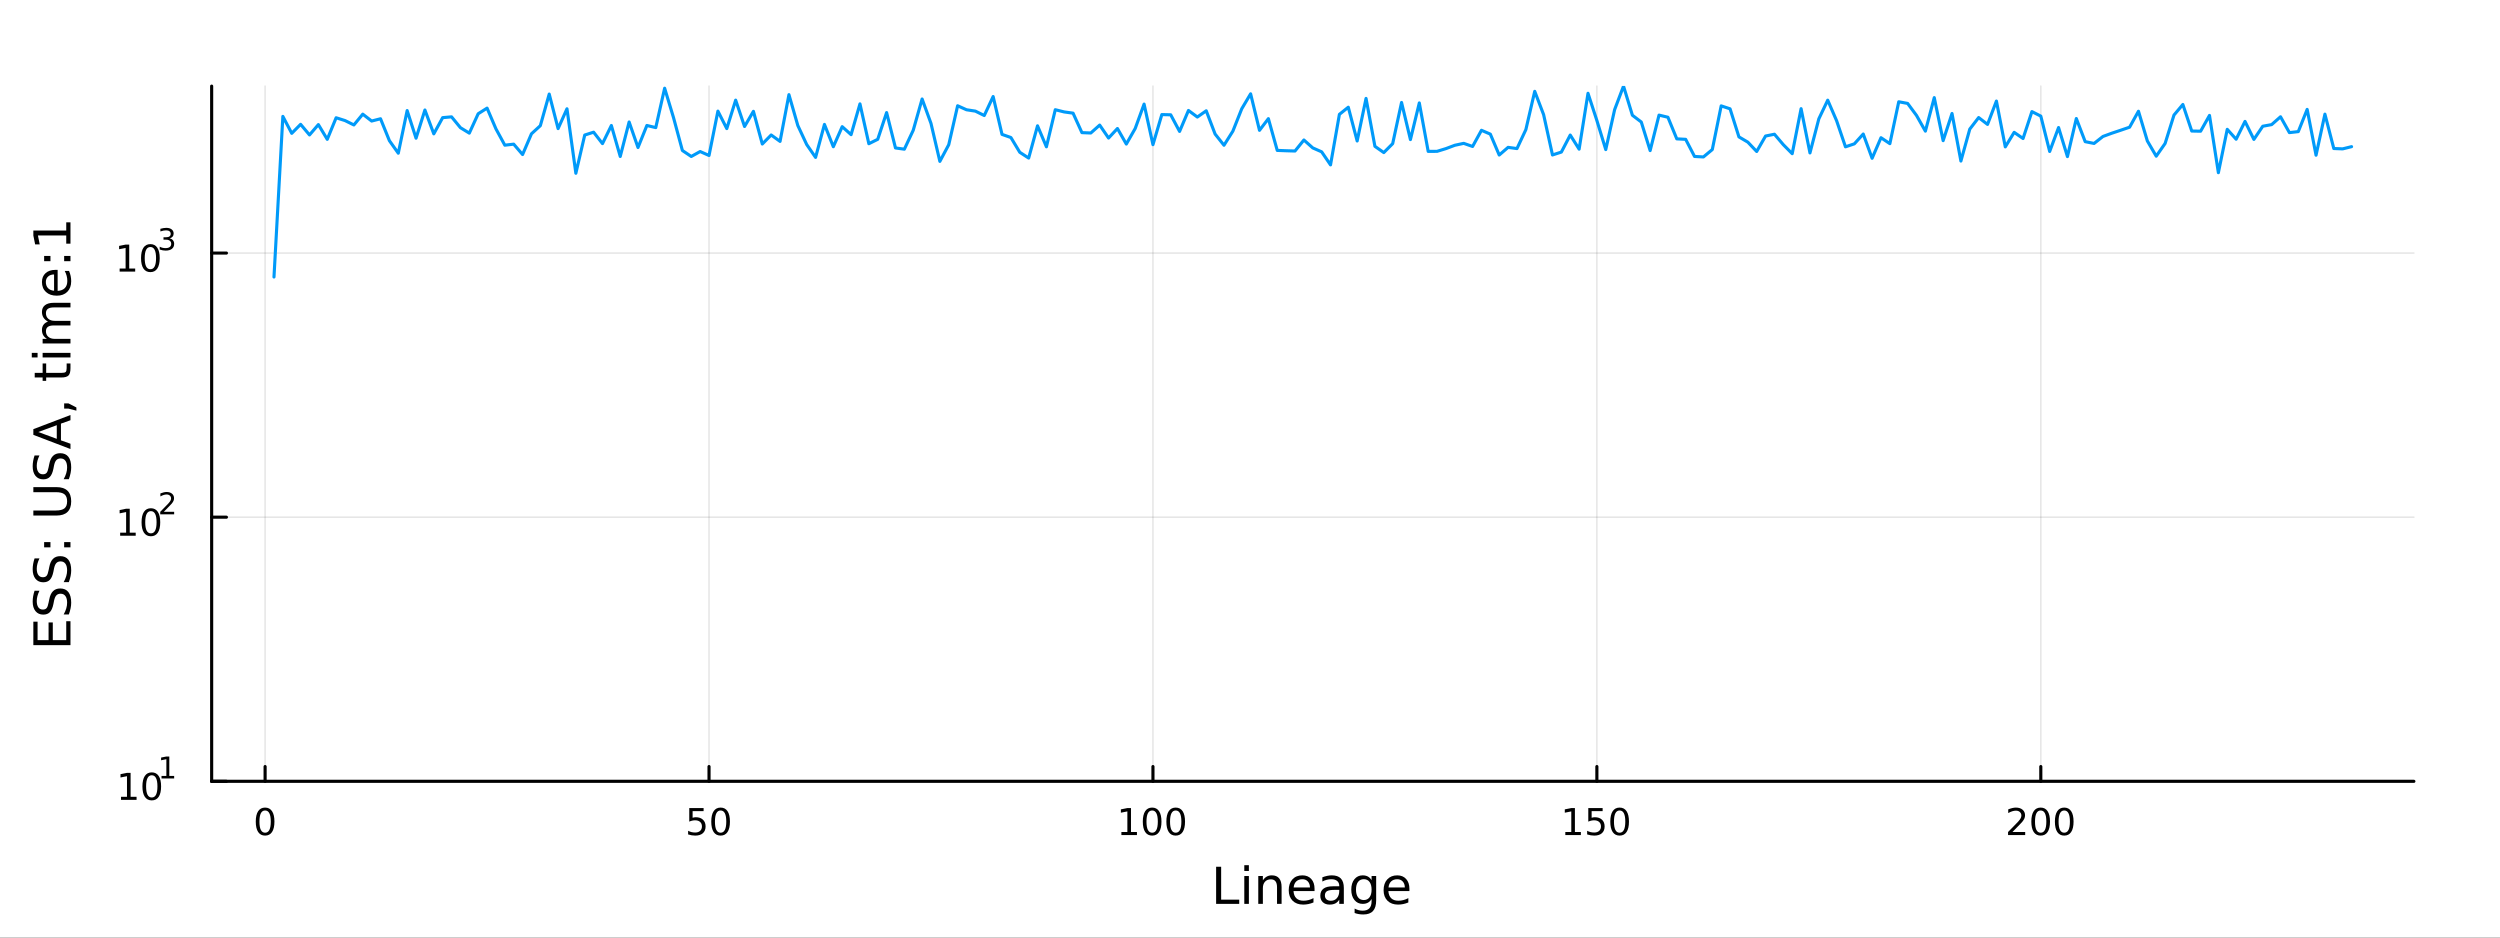 <?xml version="1.0" encoding="utf-8"?>
<svg xmlns="http://www.w3.org/2000/svg" xmlns:xlink="http://www.w3.org/1999/xlink" width="800" height="300" viewBox="0 0 3200 1200">
<rect x="0" y="0" width="3200" height="1200" fill="#333333" stroke="none"/>
<defs>
  <clipPath id="clip610">
    <rect x="0" y="0" width="3200" height="1200"/>
  </clipPath>
</defs>
<path clip-path="url(#clip610)" d="
M0 1200 L3200 1200 L3200 0 L0 0  Z
  " fill="#ffffff" fill-rule="evenodd" fill-opacity="1"/>
<defs>
  <clipPath id="clip611">
    <rect x="640" y="0" width="2241" height="1200"/>
  </clipPath>
</defs>
<path clip-path="url(#clip610)" d="
M270.918 1000.1 L3089.76 1000.1 L3089.76 110.236 L270.918 110.236  Z
  " fill="#ffffff" fill-rule="evenodd" fill-opacity="1"/>
<defs>
  <clipPath id="clip612">
    <rect x="270" y="110" width="2820" height="891"/>
  </clipPath>
</defs>
<polyline clip-path="url(#clip612)" style="stroke:#000000; stroke-linecap:round; stroke-linejoin:round; stroke-width:2; stroke-opacity:0.1; fill:none" points="
  339.332,1000.1 339.332,110.236 
  "/>
<polyline clip-path="url(#clip612)" style="stroke:#000000; stroke-linecap:round; stroke-linejoin:round; stroke-width:2; stroke-opacity:0.1; fill:none" points="
  907.556,1000.1 907.556,110.236 
  "/>
<polyline clip-path="url(#clip612)" style="stroke:#000000; stroke-linecap:round; stroke-linejoin:round; stroke-width:2; stroke-opacity:0.1; fill:none" points="
  1475.78,1000.1 1475.78,110.236 
  "/>
<polyline clip-path="url(#clip612)" style="stroke:#000000; stroke-linecap:round; stroke-linejoin:round; stroke-width:2; stroke-opacity:0.1; fill:none" points="
  2044,1000.1 2044,110.236 
  "/>
<polyline clip-path="url(#clip612)" style="stroke:#000000; stroke-linecap:round; stroke-linejoin:round; stroke-width:2; stroke-opacity:0.1; fill:none" points="
  2612.23,1000.1 2612.23,110.236 
  "/>
<polyline clip-path="url(#clip610)" style="stroke:#000000; stroke-linecap:round; stroke-linejoin:round; stroke-width:4; stroke-opacity:1; fill:none" points="
  270.918,1000.1 3089.76,1000.1 
  "/>
<polyline clip-path="url(#clip610)" style="stroke:#000000; stroke-linecap:round; stroke-linejoin:round; stroke-width:4; stroke-opacity:1; fill:none" points="
  339.332,1000.1 339.332,981.2 
  "/>
<polyline clip-path="url(#clip610)" style="stroke:#000000; stroke-linecap:round; stroke-linejoin:round; stroke-width:4; stroke-opacity:1; fill:none" points="
  907.556,1000.1 907.556,981.2 
  "/>
<polyline clip-path="url(#clip610)" style="stroke:#000000; stroke-linecap:round; stroke-linejoin:round; stroke-width:4; stroke-opacity:1; fill:none" points="
  1475.78,1000.1 1475.78,981.2 
  "/>
<polyline clip-path="url(#clip610)" style="stroke:#000000; stroke-linecap:round; stroke-linejoin:round; stroke-width:4; stroke-opacity:1; fill:none" points="
  2044,1000.1 2044,981.2 
  "/>
<polyline clip-path="url(#clip610)" style="stroke:#000000; stroke-linecap:round; stroke-linejoin:round; stroke-width:4; stroke-opacity:1; fill:none" points="
  2612.23,1000.1 2612.23,981.2 
  "/>
<path clip-path="url(#clip610)" d="M339.332 1037.42 Q335.721 1037.42 333.892 1040.98 Q332.086 1044.52 332.086 1051.65 Q332.086 1058.76 333.892 1062.32 Q335.721 1065.87 339.332 1065.87 Q342.966 1065.87 344.772 1062.32 Q346.6 1058.76 346.6 1051.65 Q346.6 1044.52 344.772 1040.98 Q342.966 1037.42 339.332 1037.42 M339.332 1033.71 Q345.142 1033.71 348.198 1038.32 Q351.276 1042.9 351.276 1051.65 Q351.276 1060.38 348.198 1064.99 Q345.142 1069.57 339.332 1069.57 Q333.522 1069.57 330.443 1064.99 Q327.387 1060.38 327.387 1051.65 Q327.387 1042.9 330.443 1038.32 Q333.522 1033.71 339.332 1033.71 Z" fill="#000000" fill-rule="evenodd" fill-opacity="1" /><path clip-path="url(#clip610)" d="M882.255 1034.34 L900.612 1034.34 L900.612 1038.27 L886.538 1038.27 L886.538 1046.75 Q887.556 1046.4 888.575 1046.24 Q889.593 1046.05 890.612 1046.05 Q896.399 1046.05 899.778 1049.22 Q903.158 1052.39 903.158 1057.81 Q903.158 1063.39 899.686 1066.49 Q896.213 1069.57 889.894 1069.57 Q887.718 1069.57 885.45 1069.2 Q883.204 1068.83 880.797 1068.09 L880.797 1063.39 Q882.88 1064.52 885.102 1065.08 Q887.325 1065.63 889.801 1065.63 Q893.806 1065.63 896.144 1063.53 Q898.482 1061.42 898.482 1057.81 Q898.482 1054.2 896.144 1052.09 Q893.806 1049.99 889.801 1049.99 Q887.926 1049.99 886.051 1050.4 Q884.2 1050.82 882.255 1051.7 L882.255 1034.34 Z" fill="#000000" fill-rule="evenodd" fill-opacity="1" /><path clip-path="url(#clip610)" d="M922.371 1037.42 Q918.76 1037.42 916.931 1040.98 Q915.125 1044.52 915.125 1051.65 Q915.125 1058.76 916.931 1062.32 Q918.76 1065.87 922.371 1065.87 Q926.005 1065.87 927.81 1062.32 Q929.639 1058.76 929.639 1051.65 Q929.639 1044.52 927.81 1040.98 Q926.005 1037.42 922.371 1037.42 M922.371 1033.71 Q928.181 1033.71 931.236 1038.32 Q934.315 1042.9 934.315 1051.65 Q934.315 1060.38 931.236 1064.99 Q928.181 1069.57 922.371 1069.57 Q916.561 1069.57 913.482 1064.99 Q910.426 1060.38 910.426 1051.65 Q910.426 1042.9 913.482 1038.32 Q916.561 1033.71 922.371 1033.71 Z" fill="#000000" fill-rule="evenodd" fill-opacity="1" /><path clip-path="url(#clip610)" d="M1435.39 1064.96 L1443.03 1064.96 L1443.03 1038.6 L1434.72 1040.26 L1434.72 1036 L1442.98 1034.34 L1447.66 1034.34 L1447.66 1064.96 L1455.29 1064.96 L1455.29 1068.9 L1435.39 1068.9 L1435.39 1064.96 Z" fill="#000000" fill-rule="evenodd" fill-opacity="1" /><path clip-path="url(#clip610)" d="M1474.74 1037.42 Q1471.13 1037.42 1469.3 1040.98 Q1467.49 1044.52 1467.49 1051.65 Q1467.49 1058.76 1469.3 1062.32 Q1471.13 1065.87 1474.74 1065.87 Q1478.37 1065.87 1480.18 1062.32 Q1482.01 1058.76 1482.01 1051.65 Q1482.01 1044.52 1480.18 1040.98 Q1478.37 1037.42 1474.74 1037.42 M1474.74 1033.71 Q1480.55 1033.71 1483.6 1038.32 Q1486.68 1042.9 1486.68 1051.65 Q1486.68 1060.38 1483.6 1064.99 Q1480.55 1069.57 1474.74 1069.57 Q1468.93 1069.57 1465.85 1064.99 Q1462.79 1060.38 1462.79 1051.65 Q1462.79 1042.9 1465.85 1038.32 Q1468.93 1033.71 1474.74 1033.71 Z" fill="#000000" fill-rule="evenodd" fill-opacity="1" /><path clip-path="url(#clip610)" d="M1504.9 1037.42 Q1501.29 1037.42 1499.46 1040.98 Q1497.65 1044.52 1497.65 1051.65 Q1497.65 1058.76 1499.46 1062.32 Q1501.29 1065.87 1504.9 1065.87 Q1508.53 1065.87 1510.34 1062.32 Q1512.17 1058.76 1512.17 1051.65 Q1512.17 1044.52 1510.34 1040.98 Q1508.53 1037.42 1504.9 1037.42 M1504.9 1033.71 Q1510.71 1033.71 1513.77 1038.32 Q1516.84 1042.9 1516.84 1051.65 Q1516.84 1060.38 1513.77 1064.99 Q1510.71 1069.57 1504.9 1069.57 Q1499.09 1069.57 1496.01 1064.99 Q1492.96 1060.38 1492.96 1051.65 Q1492.96 1042.9 1496.01 1038.32 Q1499.09 1033.71 1504.9 1033.71 Z" fill="#000000" fill-rule="evenodd" fill-opacity="1" /><path clip-path="url(#clip610)" d="M2003.61 1064.96 L2011.25 1064.96 L2011.25 1038.6 L2002.94 1040.26 L2002.94 1036 L2011.2 1034.34 L2015.88 1034.34 L2015.88 1064.96 L2023.52 1064.96 L2023.52 1068.9 L2003.61 1068.9 L2003.61 1064.96 Z" fill="#000000" fill-rule="evenodd" fill-opacity="1" /><path clip-path="url(#clip610)" d="M2033.01 1034.34 L2051.37 1034.34 L2051.37 1038.27 L2037.29 1038.27 L2037.29 1046.75 Q2038.31 1046.4 2039.33 1046.24 Q2040.35 1046.05 2041.37 1046.05 Q2047.15 1046.05 2050.53 1049.22 Q2053.91 1052.39 2053.91 1057.81 Q2053.91 1063.39 2050.44 1066.49 Q2046.97 1069.57 2040.65 1069.57 Q2038.47 1069.57 2036.2 1069.2 Q2033.96 1068.83 2031.55 1068.09 L2031.55 1063.39 Q2033.63 1064.52 2035.86 1065.08 Q2038.08 1065.63 2040.56 1065.63 Q2044.56 1065.63 2046.9 1063.53 Q2049.24 1061.42 2049.24 1057.81 Q2049.24 1054.2 2046.9 1052.09 Q2044.56 1049.99 2040.56 1049.99 Q2038.68 1049.99 2036.81 1050.4 Q2034.95 1050.82 2033.01 1051.7 L2033.01 1034.34 Z" fill="#000000" fill-rule="evenodd" fill-opacity="1" /><path clip-path="url(#clip610)" d="M2073.12 1037.42 Q2069.51 1037.42 2067.68 1040.98 Q2065.88 1044.52 2065.88 1051.65 Q2065.88 1058.76 2067.68 1062.32 Q2069.51 1065.87 2073.12 1065.87 Q2076.76 1065.87 2078.56 1062.32 Q2080.39 1058.76 2080.39 1051.65 Q2080.39 1044.52 2078.56 1040.98 Q2076.76 1037.42 2073.12 1037.42 M2073.12 1033.71 Q2078.93 1033.71 2081.99 1038.32 Q2085.07 1042.9 2085.07 1051.65 Q2085.07 1060.38 2081.99 1064.99 Q2078.93 1069.57 2073.12 1069.57 Q2067.31 1069.57 2064.24 1064.99 Q2061.18 1060.38 2061.18 1051.65 Q2061.18 1042.9 2064.24 1038.32 Q2067.31 1033.71 2073.12 1033.71 Z" fill="#000000" fill-rule="evenodd" fill-opacity="1" /><path clip-path="url(#clip610)" d="M2575.92 1064.96 L2592.24 1064.96 L2592.24 1068.9 L2570.3 1068.9 L2570.3 1064.96 Q2572.96 1062.21 2577.54 1057.58 Q2582.15 1052.93 2583.33 1051.58 Q2585.57 1049.06 2586.45 1047.32 Q2587.36 1045.56 2587.36 1043.87 Q2587.36 1041.12 2585.41 1039.38 Q2583.49 1037.65 2580.39 1037.65 Q2578.19 1037.65 2575.74 1038.41 Q2573.3 1039.18 2570.53 1040.73 L2570.53 1036 Q2573.35 1034.87 2575.8 1034.29 Q2578.26 1033.71 2580.3 1033.71 Q2585.67 1033.71 2588.86 1036.4 Q2592.05 1039.08 2592.05 1043.57 Q2592.05 1045.7 2591.24 1047.62 Q2590.46 1049.52 2588.35 1052.12 Q2587.77 1052.79 2584.67 1056 Q2581.57 1059.2 2575.92 1064.96 Z" fill="#000000" fill-rule="evenodd" fill-opacity="1" /><path clip-path="url(#clip610)" d="M2612.05 1037.42 Q2608.44 1037.42 2606.61 1040.98 Q2604.81 1044.52 2604.81 1051.65 Q2604.81 1058.76 2606.61 1062.32 Q2608.44 1065.87 2612.05 1065.87 Q2615.69 1065.87 2617.49 1062.32 Q2619.32 1058.76 2619.32 1051.65 Q2619.32 1044.52 2617.49 1040.98 Q2615.69 1037.42 2612.05 1037.42 M2612.05 1033.71 Q2617.86 1033.71 2620.92 1038.32 Q2624 1042.9 2624 1051.65 Q2624 1060.38 2620.92 1064.99 Q2617.86 1069.57 2612.05 1069.57 Q2606.24 1069.57 2603.17 1064.99 Q2600.11 1060.38 2600.11 1051.65 Q2600.11 1042.9 2603.17 1038.32 Q2606.24 1033.71 2612.05 1033.71 Z" fill="#000000" fill-rule="evenodd" fill-opacity="1" /><path clip-path="url(#clip610)" d="M2642.22 1037.42 Q2638.61 1037.42 2636.78 1040.98 Q2634.97 1044.52 2634.97 1051.65 Q2634.97 1058.76 2636.78 1062.32 Q2638.61 1065.87 2642.22 1065.87 Q2645.85 1065.87 2647.66 1062.32 Q2649.48 1058.76 2649.48 1051.65 Q2649.48 1044.52 2647.66 1040.98 Q2645.85 1037.42 2642.22 1037.42 M2642.22 1033.71 Q2648.03 1033.71 2651.08 1038.32 Q2654.16 1042.9 2654.16 1051.65 Q2654.16 1060.38 2651.08 1064.99 Q2648.03 1069.57 2642.22 1069.57 Q2636.41 1069.57 2633.33 1064.99 Q2630.27 1060.38 2630.27 1051.65 Q2630.27 1042.9 2633.33 1038.32 Q2636.41 1033.71 2642.22 1033.71 Z" fill="#000000" fill-rule="evenodd" fill-opacity="1" /><path clip-path="url(#clip610)" d="M1556.64 1109.44 L1563.07 1109.44 L1563.07 1151.55 L1586.21 1151.55 L1586.21 1156.96 L1556.64 1156.96 L1556.64 1109.44 Z" fill="#000000" fill-rule="evenodd" fill-opacity="1" /><path clip-path="url(#clip610)" d="M1592.7 1121.31 L1598.56 1121.31 L1598.56 1156.96 L1592.7 1156.96 L1592.7 1121.31 M1592.7 1107.44 L1598.56 1107.44 L1598.56 1114.85 L1592.7 1114.85 L1592.7 1107.44 Z" fill="#000000" fill-rule="evenodd" fill-opacity="1" /><path clip-path="url(#clip610)" d="M1640.44 1135.45 L1640.44 1156.96 L1634.59 1156.96 L1634.59 1135.64 Q1634.59 1130.58 1632.61 1128.06 Q1630.64 1125.55 1626.69 1125.55 Q1621.95 1125.55 1619.21 1128.57 Q1616.48 1131.59 1616.48 1136.81 L1616.48 1156.96 L1610.59 1156.96 L1610.59 1121.31 L1616.48 1121.31 L1616.48 1126.85 Q1618.58 1123.64 1621.41 1122.05 Q1624.27 1120.45 1628 1120.45 Q1634.14 1120.45 1637.29 1124.27 Q1640.44 1128.06 1640.44 1135.45 Z" fill="#000000" fill-rule="evenodd" fill-opacity="1" /><path clip-path="url(#clip610)" d="M1682.62 1137.67 L1682.62 1140.54 L1655.69 1140.54 Q1656.07 1146.59 1659.32 1149.77 Q1662.6 1152.92 1668.42 1152.92 Q1671.79 1152.92 1674.95 1152.09 Q1678.13 1151.26 1681.25 1149.61 L1681.25 1155.15 Q1678.1 1156.48 1674.79 1157.18 Q1671.48 1157.88 1668.07 1157.88 Q1659.54 1157.88 1654.54 1152.92 Q1649.58 1147.95 1649.58 1139.49 Q1649.58 1130.74 1654.29 1125.61 Q1659.03 1120.45 1667.05 1120.45 Q1674.25 1120.45 1678.42 1125.1 Q1682.62 1129.72 1682.62 1137.67 M1676.76 1135.95 Q1676.7 1131.15 1674.05 1128.28 Q1671.44 1125.42 1667.12 1125.42 Q1662.21 1125.42 1659.25 1128.19 Q1656.33 1130.96 1655.88 1135.99 L1676.76 1135.95 Z" fill="#000000" fill-rule="evenodd" fill-opacity="1" /><path clip-path="url(#clip610)" d="M1708.43 1139.04 Q1701.33 1139.04 1698.59 1140.67 Q1695.86 1142.29 1695.86 1146.2 Q1695.86 1149.32 1697.89 1151.17 Q1699.96 1152.98 1703.5 1152.98 Q1708.37 1152.98 1711.29 1149.55 Q1714.25 1146.08 1714.25 1140.35 L1714.25 1139.04 L1708.43 1139.04 M1720.11 1136.62 L1720.11 1156.96 L1714.25 1156.96 L1714.25 1151.55 Q1712.25 1154.8 1709.26 1156.36 Q1706.27 1157.88 1701.94 1157.88 Q1696.46 1157.88 1693.22 1154.83 Q1690 1151.74 1690 1146.59 Q1690 1140.57 1694.01 1137.51 Q1698.05 1134.46 1706.04 1134.46 L1714.25 1134.46 L1714.25 1133.89 Q1714.25 1129.84 1711.58 1127.65 Q1708.94 1125.42 1704.13 1125.42 Q1701.08 1125.42 1698.18 1126.15 Q1695.28 1126.88 1692.61 1128.35 L1692.61 1122.94 Q1695.83 1121.7 1698.85 1121.09 Q1701.87 1120.45 1704.74 1120.45 Q1712.47 1120.45 1716.29 1124.46 Q1720.11 1128.48 1720.11 1136.62 Z" fill="#000000" fill-rule="evenodd" fill-opacity="1" /><path clip-path="url(#clip610)" d="M1755.63 1138.72 Q1755.63 1132.36 1752.99 1128.86 Q1750.38 1125.36 1745.64 1125.36 Q1740.93 1125.36 1738.28 1128.86 Q1735.67 1132.36 1735.67 1138.72 Q1735.67 1145.06 1738.28 1148.56 Q1740.93 1152.06 1745.64 1152.06 Q1750.38 1152.06 1752.99 1148.56 Q1755.63 1145.06 1755.63 1138.72 M1761.49 1152.54 Q1761.49 1161.64 1757.45 1166.06 Q1753.4 1170.52 1745.06 1170.52 Q1741.98 1170.52 1739.24 1170.04 Q1736.5 1169.6 1733.92 1168.64 L1733.92 1162.95 Q1736.5 1164.35 1739.02 1165.01 Q1741.53 1165.68 1744.14 1165.68 Q1749.9 1165.68 1752.77 1162.66 Q1755.63 1159.67 1755.63 1153.59 L1755.63 1150.69 Q1753.82 1153.84 1750.98 1155.4 Q1748.15 1156.96 1744.2 1156.96 Q1737.65 1156.96 1733.64 1151.96 Q1729.63 1146.97 1729.63 1138.72 Q1729.63 1130.45 1733.64 1125.45 Q1737.65 1120.45 1744.2 1120.45 Q1748.15 1120.45 1750.98 1122.01 Q1753.82 1123.57 1755.63 1126.72 L1755.63 1121.31 L1761.49 1121.31 L1761.49 1152.54 Z" fill="#000000" fill-rule="evenodd" fill-opacity="1" /><path clip-path="url(#clip610)" d="M1804.04 1137.67 L1804.04 1140.54 L1777.12 1140.54 Q1777.5 1146.59 1780.74 1149.77 Q1784.02 1152.92 1789.85 1152.92 Q1793.22 1152.92 1796.37 1152.09 Q1799.55 1151.26 1802.67 1149.61 L1802.67 1155.15 Q1799.52 1156.48 1796.21 1157.18 Q1792.9 1157.88 1789.5 1157.88 Q1780.97 1157.88 1775.97 1152.92 Q1771 1147.95 1771 1139.49 Q1771 1130.74 1775.71 1125.61 Q1780.46 1120.45 1788.48 1120.45 Q1795.67 1120.45 1799.84 1125.1 Q1804.04 1129.72 1804.04 1137.67 M1798.19 1135.95 Q1798.12 1131.15 1795.48 1128.28 Q1792.87 1125.42 1788.54 1125.42 Q1783.64 1125.42 1780.68 1128.19 Q1777.75 1130.96 1777.31 1135.99 L1798.19 1135.95 Z" fill="#000000" fill-rule="evenodd" fill-opacity="1" /><polyline clip-path="url(#clip612)" style="stroke:#000000; stroke-linecap:round; stroke-linejoin:round; stroke-width:2; stroke-opacity:0.1; fill:none" points="
  270.918,1000.1 3089.76,1000.1 
  "/>
<polyline clip-path="url(#clip612)" style="stroke:#000000; stroke-linecap:round; stroke-linejoin:round; stroke-width:2; stroke-opacity:0.1; fill:none" points="
  270.918,662.011 3089.76,662.011 
  "/>
<polyline clip-path="url(#clip612)" style="stroke:#000000; stroke-linecap:round; stroke-linejoin:round; stroke-width:2; stroke-opacity:0.1; fill:none" points="
  270.918,323.924 3089.76,323.924 
  "/>
<polyline clip-path="url(#clip610)" style="stroke:#000000; stroke-linecap:round; stroke-linejoin:round; stroke-width:4; stroke-opacity:1; fill:none" points="
  270.918,1000.1 270.918,110.236 
  "/>
<polyline clip-path="url(#clip610)" style="stroke:#000000; stroke-linecap:round; stroke-linejoin:round; stroke-width:4; stroke-opacity:1; fill:none" points="
  270.918,1000.1 289.815,1000.1 
  "/>
<polyline clip-path="url(#clip610)" style="stroke:#000000; stroke-linecap:round; stroke-linejoin:round; stroke-width:4; stroke-opacity:1; fill:none" points="
  270.918,662.011 289.815,662.011 
  "/>
<polyline clip-path="url(#clip610)" style="stroke:#000000; stroke-linecap:round; stroke-linejoin:round; stroke-width:4; stroke-opacity:1; fill:none" points="
  270.918,323.924 289.815,323.924 
  "/>
<path clip-path="url(#clip610)" d="M154.902 1019.89 L162.54 1019.89 L162.54 993.525 L154.23 995.191 L154.23 990.932 L162.494 989.265 L167.17 989.265 L167.17 1019.89 L174.809 1019.89 L174.809 1023.83 L154.902 1023.83 L154.902 1019.89 Z" fill="#000000" fill-rule="evenodd" fill-opacity="1" /><path clip-path="url(#clip610)" d="M194.253 992.344 Q190.642 992.344 188.813 995.909 Q187.008 999.45 187.008 1006.58 Q187.008 1013.69 188.813 1017.25 Q190.642 1020.79 194.253 1020.79 Q197.887 1020.79 199.693 1017.25 Q201.522 1013.69 201.522 1006.58 Q201.522 999.45 199.693 995.909 Q197.887 992.344 194.253 992.344 M194.253 988.64 Q200.063 988.64 203.119 993.247 Q206.198 997.83 206.198 1006.58 Q206.198 1015.31 203.119 1019.91 Q200.063 1024.5 194.253 1024.5 Q188.443 1024.5 185.364 1019.91 Q182.309 1015.31 182.309 1006.58 Q182.309 997.83 185.364 993.247 Q188.443 988.64 194.253 988.64 Z" fill="#000000" fill-rule="evenodd" fill-opacity="1" /><path clip-path="url(#clip610)" d="M206.743 993.218 L212.95 993.218 L212.95 971.796 L206.198 973.15 L206.198 969.689 L212.912 968.335 L216.711 968.335 L216.711 993.218 L222.918 993.218 L222.918 996.415 L206.743 996.415 L206.743 993.218 Z" fill="#000000" fill-rule="evenodd" fill-opacity="1" /><path clip-path="url(#clip610)" d="M153.792 681.803 L161.431 681.803 L161.431 655.437 L153.121 657.104 L153.121 652.845 L161.384 651.178 L166.06 651.178 L166.06 681.803 L173.699 681.803 L173.699 685.738 L153.792 685.738 L153.792 681.803 Z" fill="#000000" fill-rule="evenodd" fill-opacity="1" /><path clip-path="url(#clip610)" d="M193.143 654.257 Q189.532 654.257 187.704 657.822 Q185.898 661.363 185.898 668.493 Q185.898 675.599 187.704 679.164 Q189.532 682.706 193.143 682.706 Q196.778 682.706 198.583 679.164 Q200.412 675.599 200.412 668.493 Q200.412 661.363 198.583 657.822 Q196.778 654.257 193.143 654.257 M193.143 650.553 Q198.954 650.553 202.009 655.16 Q205.088 659.743 205.088 668.493 Q205.088 677.22 202.009 681.826 Q198.954 686.41 193.143 686.41 Q187.333 686.41 184.255 681.826 Q181.199 677.22 181.199 668.493 Q181.199 659.743 184.255 655.16 Q187.333 650.553 193.143 650.553 Z" fill="#000000" fill-rule="evenodd" fill-opacity="1" /><path clip-path="url(#clip610)" d="M209.658 655.131 L222.918 655.131 L222.918 658.328 L205.088 658.328 L205.088 655.131 Q207.251 652.892 210.975 649.131 Q214.717 645.35 215.677 644.26 Q217.501 642.21 218.216 640.799 Q218.949 639.37 218.949 637.997 Q218.949 635.759 217.369 634.348 Q215.808 632.937 213.288 632.937 Q211.501 632.937 209.508 633.558 Q207.533 634.179 205.276 635.439 L205.276 631.602 Q207.57 630.68 209.564 630.21 Q211.558 629.74 213.213 629.74 Q217.576 629.74 220.172 631.922 Q222.767 634.103 222.767 637.752 Q222.767 639.482 222.109 641.044 Q221.469 642.586 219.758 644.692 Q219.288 645.238 216.767 647.852 Q214.247 650.447 209.658 655.131 Z" fill="#000000" fill-rule="evenodd" fill-opacity="1" /><path clip-path="url(#clip610)" d="M153.134 343.716 L160.772 343.716 L160.772 317.35 L152.462 319.017 L152.462 314.758 L160.726 313.091 L165.402 313.091 L165.402 343.716 L173.041 343.716 L173.041 347.651 L153.134 347.651 L153.134 343.716 Z" fill="#000000" fill-rule="evenodd" fill-opacity="1" /><path clip-path="url(#clip610)" d="M192.485 316.17 Q188.874 316.17 187.045 319.735 Q185.24 323.276 185.24 330.406 Q185.24 337.512 187.045 341.077 Q188.874 344.619 192.485 344.619 Q196.119 344.619 197.925 341.077 Q199.754 337.512 199.754 330.406 Q199.754 323.276 197.925 319.735 Q196.119 316.17 192.485 316.17 M192.485 312.466 Q198.295 312.466 201.351 317.073 Q204.43 321.656 204.43 330.406 Q204.43 339.133 201.351 343.739 Q198.295 348.322 192.485 348.322 Q186.675 348.322 183.596 343.739 Q180.541 339.133 180.541 330.406 Q180.541 321.656 183.596 317.073 Q186.675 312.466 192.485 312.466 Z" fill="#000000" fill-rule="evenodd" fill-opacity="1" /><path clip-path="url(#clip610)" d="M217.125 305.101 Q219.852 305.684 221.375 307.527 Q222.918 309.37 222.918 312.078 Q222.918 316.235 220.059 318.51 Q217.2 320.786 211.934 320.786 Q210.166 320.786 208.285 320.429 Q206.423 320.09 204.43 319.394 L204.43 315.727 Q206.009 316.648 207.89 317.119 Q209.771 317.589 211.821 317.589 Q215.395 317.589 217.256 316.178 Q219.137 314.768 219.137 312.078 Q219.137 309.596 217.388 308.204 Q215.658 306.793 212.555 306.793 L209.282 306.793 L209.282 303.671 L212.705 303.671 Q215.507 303.671 216.993 302.561 Q218.479 301.433 218.479 299.327 Q218.479 297.164 216.937 296.016 Q215.413 294.85 212.555 294.85 Q210.994 294.85 209.207 295.189 Q207.42 295.527 205.276 296.242 L205.276 292.857 Q207.439 292.255 209.32 291.954 Q211.219 291.653 212.893 291.653 Q217.219 291.653 219.739 293.628 Q222.259 295.584 222.259 298.932 Q222.259 301.264 220.924 302.881 Q219.589 304.48 217.125 305.101 Z" fill="#000000" fill-rule="evenodd" fill-opacity="1" /><path clip-path="url(#clip610)" d="M42.686 825.789 L42.686 795.743 L48.097 795.743 L48.097 819.36 L62.165 819.36 L62.165 796.73 L67.576 796.73 L67.576 819.36 L84.795 819.36 L84.795 795.17 L90.206 795.17 L90.206 825.789 L42.686 825.789 Z" fill="#000000" fill-rule="evenodd" fill-opacity="1" /><path clip-path="url(#clip610)" d="M44.246 756.116 L50.516 756.116 Q48.766 759.777 47.906 763.023 Q47.047 766.27 47.047 769.293 Q47.047 774.545 49.084 777.41 Q51.121 780.242 54.877 780.242 Q58.028 780.242 59.651 778.365 Q61.242 776.455 62.229 771.171 L63.025 767.288 Q64.393 760.095 67.863 756.689 Q71.3 753.252 77.093 753.252 Q84 753.252 87.564 757.899 Q91.129 762.514 91.129 771.458 Q91.129 774.832 90.365 778.651 Q89.602 782.439 88.106 786.513 L81.485 786.513 Q83.681 782.598 84.795 778.842 Q85.909 775.086 85.909 771.458 Q85.909 765.951 83.745 762.96 Q81.581 759.968 77.57 759.968 Q74.069 759.968 72.096 762.132 Q70.123 764.265 69.136 769.166 L68.372 773.081 Q66.94 780.274 63.884 783.489 Q60.828 786.704 55.386 786.704 Q49.084 786.704 45.455 782.279 Q41.827 777.823 41.827 770.025 Q41.827 766.683 42.432 763.214 Q43.036 759.745 44.246 756.116 Z" fill="#000000" fill-rule="evenodd" fill-opacity="1" /><path clip-path="url(#clip610)" d="M44.246 714.739 L50.516 714.739 Q48.766 718.4 47.906 721.646 Q47.047 724.893 47.047 727.916 Q47.047 733.168 49.084 736.033 Q51.121 738.865 54.877 738.865 Q58.028 738.865 59.651 736.987 Q61.242 735.078 62.229 729.794 L63.025 725.911 Q64.393 718.718 67.863 715.312 Q71.3 711.875 77.093 711.875 Q84 711.875 87.564 716.522 Q91.129 721.137 91.129 730.081 Q91.129 733.454 90.365 737.274 Q89.602 741.062 88.106 745.136 L81.485 745.136 Q83.681 741.221 84.795 737.465 Q85.909 733.709 85.909 730.081 Q85.909 724.574 83.745 721.582 Q81.581 718.591 77.57 718.591 Q74.069 718.591 72.096 720.755 Q70.123 722.887 69.136 727.789 L68.372 731.704 Q66.94 738.897 63.884 742.112 Q60.828 745.327 55.386 745.327 Q49.084 745.327 45.455 740.902 Q41.827 736.446 41.827 728.648 Q41.827 725.306 42.432 721.837 Q43.036 718.368 44.246 714.739 Z" fill="#000000" fill-rule="evenodd" fill-opacity="1" /><path clip-path="url(#clip610)" d="M82.122 700.607 L82.122 693.892 L90.206 693.892 L90.206 700.607 L82.122 700.607 M56.5 700.607 L56.5 693.892 L64.584 693.892 L64.584 700.607 L56.5 700.607 Z" fill="#000000" fill-rule="evenodd" fill-opacity="1" /><path clip-path="url(#clip610)" d="M42.686 659.899 L42.686 653.438 L71.555 653.438 Q79.194 653.438 82.567 650.668 Q85.909 647.899 85.909 641.693 Q85.909 635.518 82.567 632.749 Q79.194 629.98 71.555 629.98 L42.686 629.98 L42.686 623.519 L72.35 623.519 Q81.644 623.519 86.387 628.134 Q91.129 632.717 91.129 641.693 Q91.129 650.7 86.387 655.315 Q81.644 659.899 72.35 659.899 L42.686 659.899 Z" fill="#000000" fill-rule="evenodd" fill-opacity="1" /><path clip-path="url(#clip610)" d="M44.246 582.969 L50.516 582.969 Q48.766 586.629 47.906 589.876 Q47.047 593.122 47.047 596.146 Q47.047 601.398 49.084 604.262 Q51.121 607.095 54.877 607.095 Q58.028 607.095 59.651 605.217 Q61.242 603.308 62.229 598.024 L63.025 594.141 Q64.393 586.948 67.863 583.542 Q71.3 580.105 77.093 580.105 Q84 580.105 87.564 584.752 Q91.129 589.367 91.129 598.311 Q91.129 601.684 90.365 605.504 Q89.602 609.291 88.106 613.365 L81.485 613.365 Q83.681 609.451 84.795 605.695 Q85.909 601.939 85.909 598.311 Q85.909 592.804 83.745 589.812 Q81.581 586.82 77.57 586.82 Q74.069 586.82 72.096 588.985 Q70.123 591.117 69.136 596.019 L68.372 599.934 Q66.94 607.127 63.884 610.342 Q60.828 613.556 55.386 613.556 Q49.084 613.556 45.455 609.132 Q41.827 604.676 41.827 596.878 Q41.827 593.536 42.432 590.067 Q43.036 586.598 44.246 582.969 Z" fill="#000000" fill-rule="evenodd" fill-opacity="1" /><path clip-path="url(#clip610)" d="M49.02 552.987 L72.669 561.708 L72.669 544.234 L49.02 552.987 M42.686 556.615 L42.686 549.326 L90.206 531.216 L90.206 537.9 L78.016 542.229 L78.016 563.649 L90.206 567.978 L90.206 574.757 L42.686 556.615 Z" fill="#000000" fill-rule="evenodd" fill-opacity="1" /><path clip-path="url(#clip610)" d="M82.122 523.036 L82.122 516.32 L87.596 516.32 L97.781 521.54 L97.781 525.646 L87.596 523.036 L82.122 523.036 Z" fill="#000000" fill-rule="evenodd" fill-opacity="1" /><path clip-path="url(#clip610)" d="M44.437 477.298 L54.558 477.298 L54.558 465.235 L59.11 465.235 L59.11 477.298 L78.462 477.298 Q82.822 477.298 84.063 476.121 Q85.305 474.911 85.305 471.251 L85.305 465.235 L90.206 465.235 L90.206 471.251 Q90.206 478.031 87.692 480.609 Q85.145 483.187 78.462 483.187 L59.11 483.187 L59.11 487.484 L54.558 487.484 L54.558 483.187 L44.437 483.187 L44.437 477.298 Z" fill="#000000" fill-rule="evenodd" fill-opacity="1" /><path clip-path="url(#clip610)" d="M54.558 457.533 L54.558 451.676 L90.206 451.676 L90.206 457.533 L54.558 457.533 M40.681 457.533 L40.681 451.676 L48.097 451.676 L48.097 457.533 L40.681 457.533 Z" fill="#000000" fill-rule="evenodd" fill-opacity="1" /><path clip-path="url(#clip610)" d="M61.401 411.668 Q57.455 409.472 55.577 406.416 Q53.699 403.361 53.699 399.223 Q53.699 393.653 57.614 390.629 Q61.497 387.606 68.69 387.606 L90.206 387.606 L90.206 393.494 L68.881 393.494 Q63.757 393.494 61.274 395.308 Q58.791 397.122 58.791 400.846 Q58.791 405.398 61.815 408.04 Q64.839 410.681 70.059 410.681 L90.206 410.681 L90.206 416.57 L68.881 416.57 Q63.725 416.57 61.274 418.384 Q58.791 420.198 58.791 423.986 Q58.791 428.473 61.847 431.115 Q64.871 433.757 70.059 433.757 L90.206 433.757 L90.206 439.645 L54.558 439.645 L54.558 433.757 L60.096 433.757 Q56.818 431.752 55.259 428.951 Q53.699 426.15 53.699 422.299 Q53.699 418.416 55.672 415.71 Q57.646 412.973 61.401 411.668 Z" fill="#000000" fill-rule="evenodd" fill-opacity="1" /><path clip-path="url(#clip610)" d="M70.918 345.433 L73.783 345.433 L73.783 372.36 Q79.83 371.978 83.013 368.731 Q86.164 365.453 86.164 359.628 Q86.164 356.255 85.337 353.104 Q84.509 349.921 82.854 346.801 L88.392 346.801 Q89.729 349.953 90.429 353.263 Q91.129 356.573 91.129 359.978 Q91.129 368.509 86.164 373.506 Q81.199 378.471 72.732 378.471 Q63.98 378.471 58.855 373.76 Q53.699 369.018 53.699 360.997 Q53.699 353.804 58.346 349.634 Q62.961 345.433 70.918 345.433 M69.2 351.289 Q64.393 351.353 61.529 353.995 Q58.664 356.605 58.664 360.933 Q58.664 365.835 61.433 368.795 Q64.202 371.723 69.231 372.169 L69.2 351.289 Z" fill="#000000" fill-rule="evenodd" fill-opacity="1" /><path clip-path="url(#clip610)" d="M82.122 334.325 L82.122 327.609 L90.206 327.609 L90.206 334.325 L82.122 334.325 M56.5 334.325 L56.5 327.609 L64.584 327.609 L64.584 334.325 L56.5 334.325 Z" fill="#000000" fill-rule="evenodd" fill-opacity="1" /><path clip-path="url(#clip610)" d="M84.795 311.917 L84.795 301.414 L48.543 301.414 L50.834 312.84 L44.978 312.84 L42.686 301.478 L42.686 295.048 L84.795 295.048 L84.795 284.545 L90.206 284.545 L90.206 311.917 L84.795 311.917 Z" fill="#000000" fill-rule="evenodd" fill-opacity="1" /><polyline clip-path="url(#clip612)" style="stroke:#009af9; stroke-linecap:round; stroke-linejoin:round; stroke-width:4; stroke-opacity:1; fill:none" points="
  350.696,354.55 362.061,148.994 373.425,170.661 384.79,159.153 396.154,172.704 407.519,159.487 418.883,178.346 430.248,150.738 441.612,154.325 452.977,159.937 
  464.341,146.125 475.706,154.923 487.07,152.015 498.435,180.054 509.799,196.098 521.164,141.531 532.528,176.902 543.892,140.809 555.257,171.314 566.621,150.58 
  577.986,149.572 589.35,163.438 600.715,170.411 612.079,145.596 623.444,138.404 634.808,164.957 646.173,185.824 657.537,184.523 668.902,197.799 680.266,171.274 
  691.631,160.862 702.995,120.412 714.36,164.614 725.724,139.267 737.089,221.76 748.453,172.859 759.818,169.207 771.182,183.83 782.547,160.646 793.911,200.272 
  805.276,156.13 816.64,188.805 828.005,160.618 839.369,163.328 850.734,112.932 862.098,150.559 873.462,192.641 884.827,200.271 896.191,193.958 907.556,199.014 
  918.92,142.235 930.285,164.596 941.649,128.183 953.014,161.911 964.378,142.502 975.743,184.328 987.107,172.782 998.472,180.985 1009.84,121.152 1021.2,160.653 
  1032.57,184.996 1043.93,201.458 1055.29,159.269 1066.66,187.808 1078.02,162.152 1089.39,172.359 1100.75,132.969 1112.12,183.956 1123.48,178.337 1134.85,144.098 
  1146.21,189.367 1157.57,190.957 1168.94,166.71 1180.3,126.714 1191.67,157.995 1203.03,206.552 1214.4,185.221 1225.76,135.369 1237.13,140.499 1248.49,142.238 
  1259.85,147.847 1271.22,123.577 1282.58,172.017 1293.95,176.024 1305.31,194.913 1316.68,202.328 1328.04,161.037 1339.41,187.909 1350.77,140.435 1362.14,143.27 
  1373.5,144.838 1384.86,169.773 1396.23,170.22 1407.59,160.115 1418.96,176.685 1430.32,164.503 1441.69,184.385 1453.05,164.476 1464.42,133.255 1475.78,185.155 
  1487.14,146.67 1498.51,146.95 1509.87,168.22 1521.24,141.396 1532.6,149.799 1543.97,141.802 1555.33,171.587 1566.7,185.912 1578.06,167.883 1589.42,139.271 
  1600.79,120.106 1612.15,166.819 1623.52,151.871 1634.88,192.52 1646.25,192.956 1657.61,193.3 1668.98,179.195 1680.34,189.325 1691.71,194.343 1703.07,211.055 
  1714.43,146.386 1725.8,137.239 1737.16,180.438 1748.53,125.988 1759.89,187.298 1771.26,195.292 1782.62,183.86 1793.99,131.168 1805.35,178.654 1816.71,131.747 
  1828.08,193.754 1839.44,193.698 1850.81,190.225 1862.17,185.951 1873.54,183.491 1884.9,187.474 1896.27,166.786 1907.63,171.69 1918.99,198.43 1930.36,188.618 
  1941.72,190.166 1953.09,165.945 1964.45,116.925 1975.82,146.728 1987.18,198.362 1998.55,194.648 2009.91,172.864 2021.28,190.925 2032.64,119.431 2044,154.273 
  2055.37,191.453 2066.73,140.298 2078.1,110.236 2089.46,147.515 2100.83,156.173 2112.19,192.745 2123.56,147.347 2134.92,150.068 2146.28,177.742 2157.65,178.337 
  2169.01,200.272 2180.38,200.884 2191.74,191.443 2203.11,135.513 2214.47,139.296 2225.84,175.221 2237.2,181.937 2248.56,193.897 2259.93,174.124 2271.29,171.814 
  2282.66,185.207 2294.02,196.711 2305.39,139.115 2316.75,195.739 2328.12,152.077 2339.48,128.241 2350.85,154.522 2362.21,187.932 2373.57,184.116 2384.94,171.562 
  2396.3,202.615 2407.67,176.273 2419.03,183.882 2430.4,130.272 2441.76,132.38 2453.13,147.764 2464.49,167.854 2475.85,124.97 2487.22,180.026 2498.58,145.282 
  2509.95,206.137 2521.31,165.273 2532.68,150.481 2544.04,159.237 2555.41,129.367 2566.77,188.009 2578.13,169.408 2589.5,177.291 2600.86,142.858 2612.23,148.628 
  2623.59,193.878 2634.96,163.262 2646.32,200.435 2657.69,151.722 2669.05,181.327 2680.42,183.607 2691.78,174.677 2703.14,170.497 2714.51,166.701 2725.87,162.808 
  2737.24,142.394 2748.6,180.405 2759.97,199.9 2771.33,183.642 2782.7,147.271 2794.06,133.752 2805.42,167.713 2816.79,167.945 2828.15,147.755 2839.52,221.036 
  2850.88,165.546 2862.25,178.212 2873.61,155.42 2884.98,178.429 2896.34,161.583 2907.7,159.508 2919.07,149.475 2930.43,169.744 2941.8,168.458 2953.16,140.034 
  2964.53,198.655 2975.89,146.124 2987.26,190.098 2998.62,190.549 3009.99,187.724 
  "/>
</svg>

